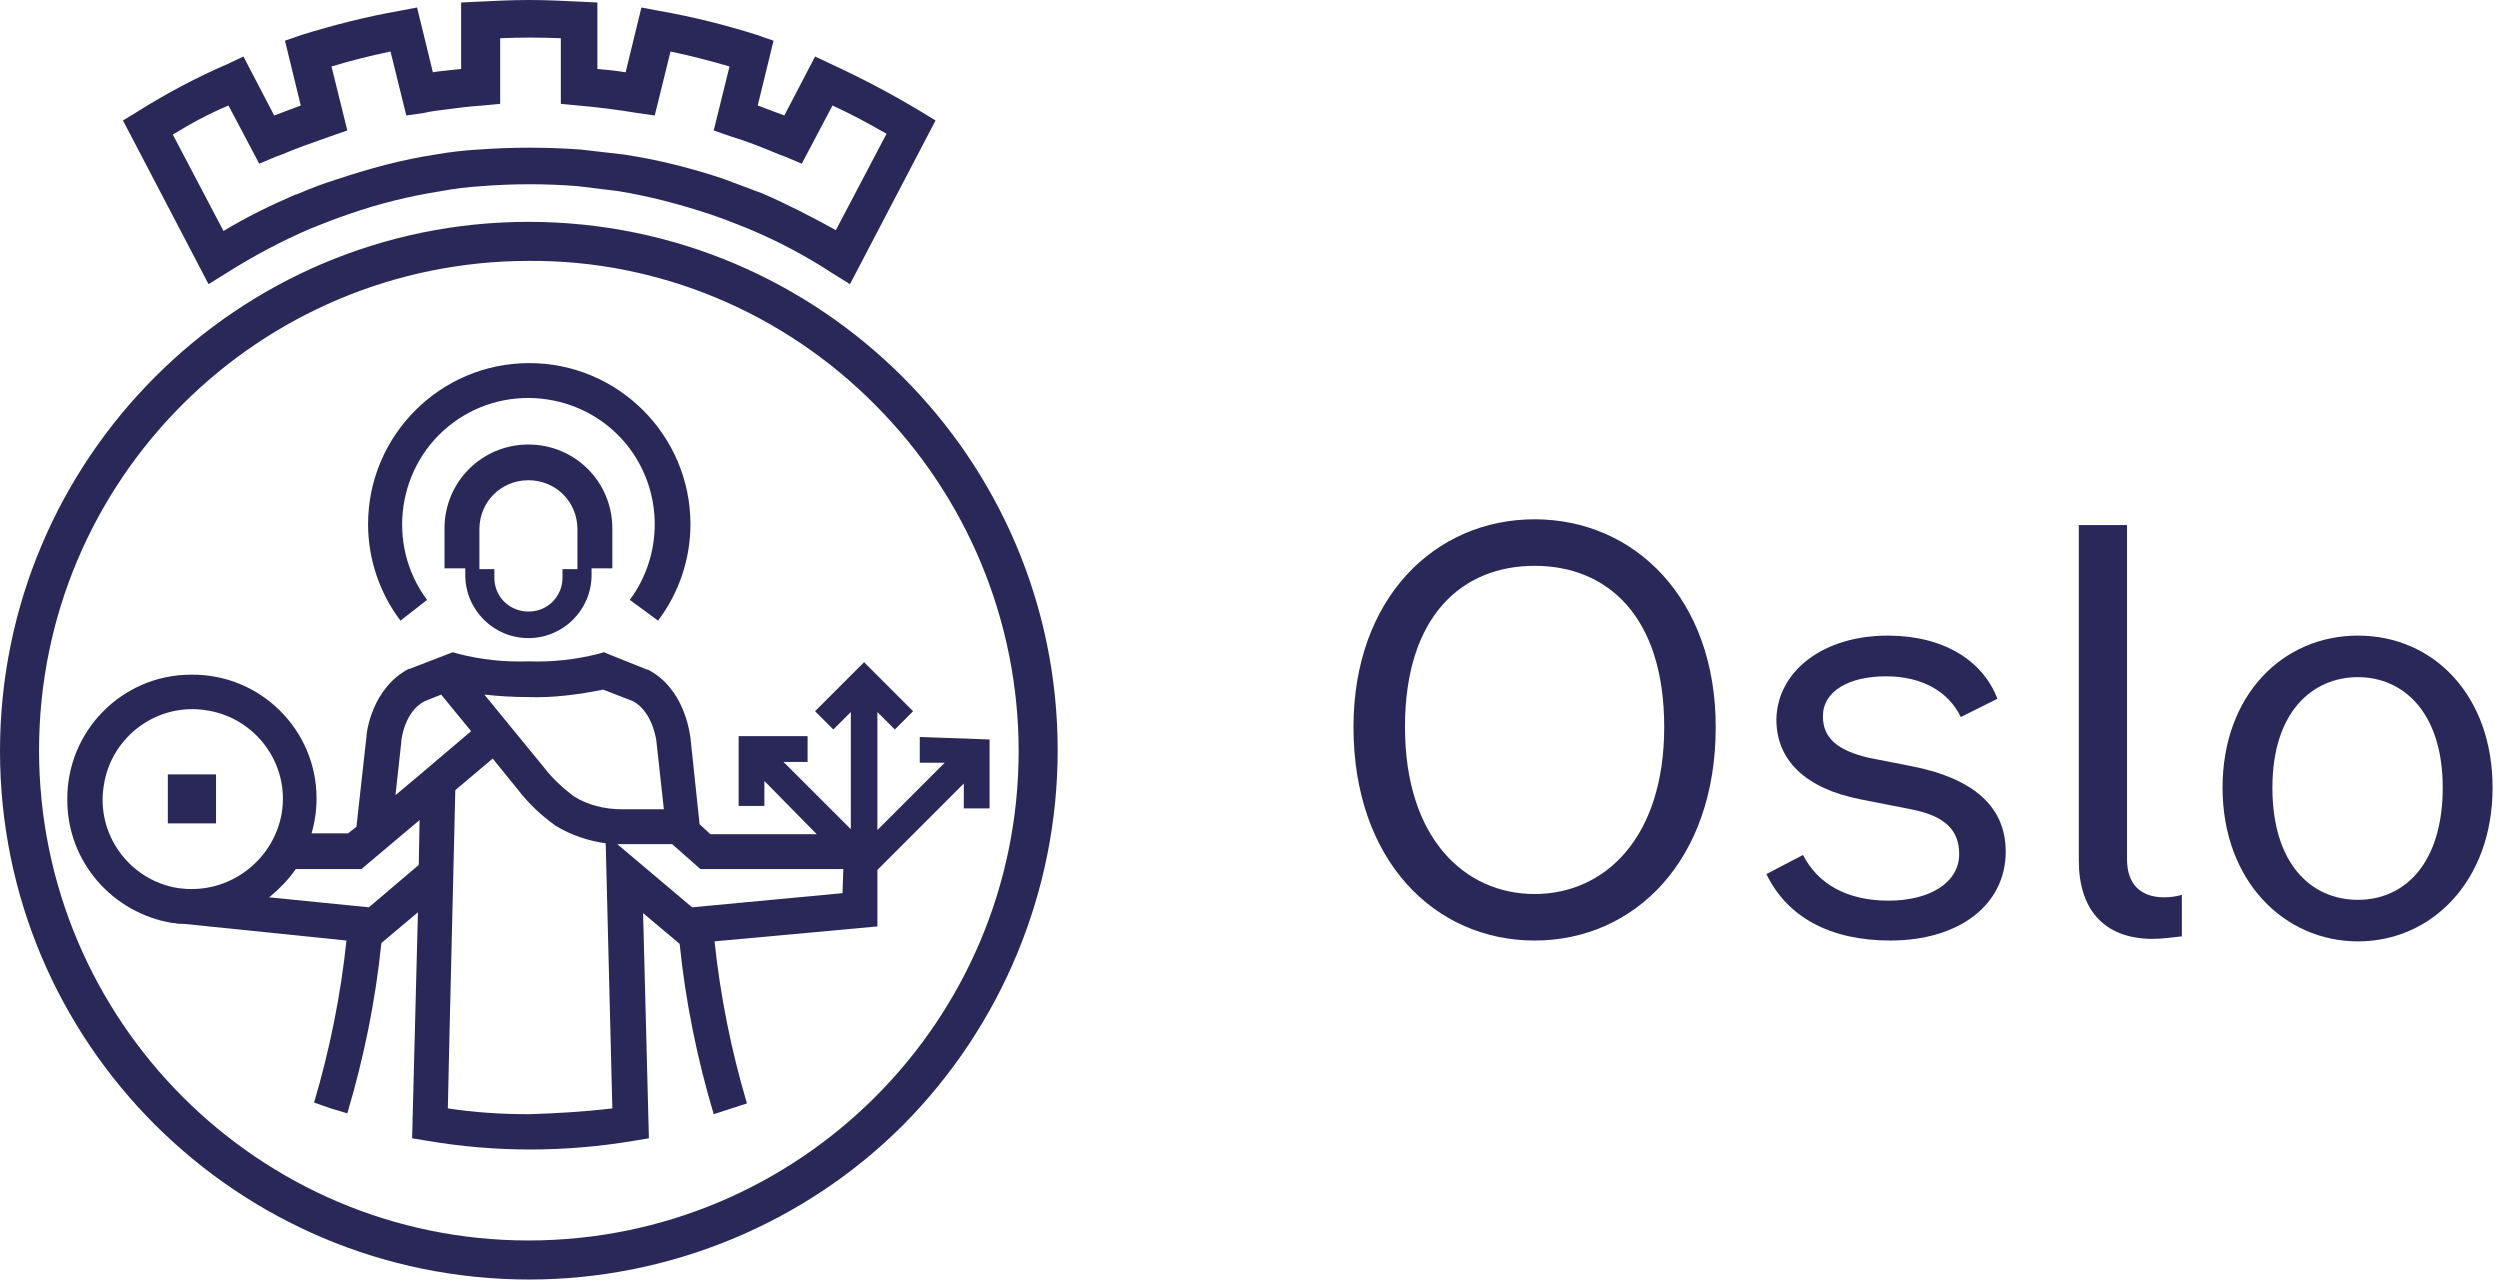 <svg width="127" height="65" viewBox="0 0 127 65" fill="none" xmlns="http://www.w3.org/2000/svg">
<g clip-path="url(#clip0)">
<path d="M43.179 14.435L42.292 13.886C40.942 13 39.507 12.24 37.987 11.607C37.354 11.354 36.721 11.101 36.088 10.89C34.568 10.383 32.964 9.961 31.403 9.708C30.727 9.623 30.052 9.539 29.334 9.455C27.73 9.328 26.084 9.328 24.48 9.455C23.805 9.497 23.088 9.581 22.412 9.708C20.808 9.961 19.247 10.341 17.685 10.89C17.052 11.101 16.419 11.354 15.786 11.607C14.309 12.24 12.873 13 11.48 13.886L10.594 14.435L6.247 6.12L7.007 5.656C8.484 4.727 10.003 3.925 11.565 3.25L12.367 2.87L13.929 5.867C14.393 5.698 14.815 5.529 15.279 5.36L14.477 2.068L15.321 1.773C16.968 1.266 18.614 0.844 20.302 0.549L21.188 0.38L21.99 3.672L22.244 3.63C22.623 3.588 23.046 3.545 23.425 3.503V0.127L24.312 0.084C25.156 0.042 26.042 0 26.886 0C27.73 0 28.617 0.042 29.461 0.084L30.347 0.127V3.503C30.812 3.545 31.276 3.588 31.782 3.672L32.584 0.38L33.471 0.549C35.159 0.844 36.847 1.266 38.451 1.773L39.295 2.068L38.493 5.36C38.958 5.529 39.38 5.698 39.844 5.867L41.406 2.87L42.208 3.25C43.77 3.968 45.289 4.769 46.766 5.656L47.526 6.12L43.179 14.435ZM8.779 6.838L11.354 11.734C12.536 11.016 13.76 10.425 15.026 9.877H15.068C15.743 9.581 16.419 9.328 17.094 9.117C18.74 8.568 20.429 8.104 22.117 7.851C22.834 7.724 23.552 7.64 24.312 7.597C26.042 7.471 27.773 7.471 29.503 7.597C30.221 7.682 30.98 7.766 31.698 7.851C33.386 8.104 35.075 8.526 36.721 9.075C37.396 9.328 38.071 9.581 38.747 9.834C40.013 10.383 41.237 11.016 42.461 11.692L45.036 6.795C44.149 6.289 43.221 5.782 42.292 5.36L40.73 8.315L39.929 7.977L39.591 7.851C38.789 7.513 37.945 7.175 37.101 6.922L36.257 6.627L37.059 3.377C36.045 3.081 35.075 2.828 34.062 2.617L33.26 5.867L32.373 5.74C31.36 5.571 30.347 5.445 29.377 5.36L28.49 5.276V1.942C27.477 1.899 26.422 1.899 25.409 1.942V5.276L24.523 5.36C23.847 5.403 23.214 5.487 22.581 5.571C22.244 5.614 21.864 5.656 21.526 5.74L20.64 5.867L19.838 2.617C18.825 2.828 17.812 3.081 16.841 3.377L17.643 6.627L16.799 6.922C15.955 7.218 15.11 7.513 14.309 7.851L13.971 7.977L13.169 8.315L11.607 5.36C10.594 5.782 9.666 6.289 8.779 6.838Z" fill="#2A2859"/>
<path d="M26.886 65C12.029 65 0 52.971 0 38.156C0 23.341 12.029 11.27 26.844 11.27C41.659 11.27 53.73 23.299 53.73 38.114C53.73 45.247 50.903 52.084 45.88 57.149C40.857 62.172 33.977 65 26.886 65ZM26.886 13.253C13.127 13.253 1.984 24.396 1.984 38.114C1.984 51.831 13.127 63.016 26.844 63.016C40.604 63.016 51.747 51.873 51.747 38.156C51.747 31.572 49.13 25.24 44.445 20.555C39.802 15.87 33.471 13.211 26.886 13.253Z" fill="#2A2859"/>
<path d="M21.695 30.474C19.584 27.646 20.175 23.594 23.003 21.484C25.831 19.373 29.883 19.964 31.994 22.792C33.682 25.071 33.682 28.195 31.994 30.474L33.429 31.529C34.484 30.136 35.075 28.406 35.075 26.633C35.075 22.117 31.403 18.445 26.886 18.445C22.37 18.445 18.698 22.117 18.698 26.633C18.698 28.406 19.289 30.136 20.344 31.529L21.695 30.474Z" fill="#2A2859"/>
<path d="M26.844 32.416C28.617 32.416 30.052 30.98 30.052 29.208V28.87H31.107V26.844C31.107 24.48 29.208 22.581 26.844 22.581C24.48 22.581 22.581 24.48 22.581 26.844V28.87H23.636V29.208C23.636 30.98 25.071 32.416 26.844 32.416ZM24.354 26.886C24.354 25.493 25.451 24.396 26.844 24.396C28.237 24.396 29.334 25.493 29.334 26.886V28.912H28.575V29.25C28.617 30.221 27.899 31.023 26.929 31.065C25.958 31.107 25.156 30.39 25.114 29.419C25.114 29.377 25.114 29.292 25.114 29.25V28.912H24.354V26.886Z" fill="#2A2859"/>
<path d="M10.974 39.338H8.526V41.828H10.974V39.338Z" fill="#2A2859"/>
<path d="M46.724 37.438V38.747H47.99L44.572 42.166V36.172L45.458 37.058L46.386 36.13L43.896 33.639L41.406 36.13L42.334 37.058L43.221 36.172V42.123L39.802 38.705H41.026V37.396H37.523V40.941H38.831V39.675L41.49 42.377H36.088L35.539 41.87L35.075 37.48C35.032 37.227 34.779 34.99 32.922 34.019H32.88L30.981 33.26L30.685 33.133L30.39 33.218C29.208 33.513 28.026 33.639 26.844 33.597C25.662 33.639 24.438 33.513 23.299 33.218L23.003 33.133L20.808 33.977H20.766C18.909 34.948 18.614 37.185 18.614 37.438L18.107 41.997L17.685 42.334H15.828C15.997 41.743 16.081 41.153 16.081 40.562C16.081 37.058 13.211 34.23 9.708 34.273C6.205 34.273 3.377 37.143 3.419 40.646C3.419 43.769 5.698 46.386 8.779 46.893H8.864C9.033 46.935 9.201 46.935 9.37 46.935L17.601 47.779C17.305 50.565 16.756 53.308 15.955 56.01L16.799 56.305L17.643 56.558C18.487 53.73 19.078 50.818 19.373 47.906L21.231 46.344L20.935 57.825L21.695 57.951C25.156 58.542 28.701 58.542 32.205 57.951L32.964 57.825L32.669 46.386L34.526 47.948C34.822 50.86 35.412 53.773 36.257 56.601L37.945 56.052C37.143 53.351 36.594 50.607 36.299 47.821L44.572 47.062V44.191L48.961 39.802V41.068H50.27V37.565L46.724 37.438ZM26.844 35.412C28.11 35.455 29.377 35.286 30.643 35.032L32.162 35.623C33.175 36.172 33.344 37.649 33.344 37.649L33.724 41.11H31.572C30.727 41.11 29.841 40.899 29.123 40.435C28.575 40.013 28.068 39.549 27.646 39L24.607 35.286C25.367 35.37 26.127 35.412 26.844 35.412ZM9.75 45.162H9.539L9.075 45.12C6.584 44.74 4.854 42.377 5.276 39.886C5.656 37.396 8.02 35.666 10.51 36.088C13 36.468 14.731 38.831 14.309 41.321C13.929 43.516 11.987 45.162 9.75 45.162ZM21.273 43.938L18.74 46.091L13.675 45.584C14.182 45.162 14.646 44.698 15.026 44.149H18.36L21.315 41.659L21.273 43.938ZM21.399 39.295L20.091 40.393L20.386 37.691V37.649C20.386 37.649 20.513 36.172 21.568 35.623L22.412 35.286L23.932 37.143L21.399 39.295ZM26.886 56.601C25.494 56.601 24.101 56.516 22.75 56.305L22.834 52.549L23.13 40.139L25.029 38.536L26.296 40.097C26.844 40.815 27.52 41.448 28.237 41.955C28.997 42.419 29.883 42.714 30.77 42.841L31.107 56.305C29.714 56.474 28.279 56.558 26.886 56.601ZM42.799 45.373L35.159 46.091L31.36 42.883H31.656H34.146L35.581 44.149H42.841L42.799 45.373Z" fill="#2A2859"/>
<path d="M68.757 36.932C68.757 30.39 72.893 26.38 77.958 26.38C83.023 26.38 87.159 30.39 87.159 36.932C87.159 43.727 83.023 47.779 77.958 47.779C72.893 47.779 68.757 43.727 68.757 36.932ZM84.542 36.932C84.542 31.276 81.63 28.744 77.958 28.744C74.286 28.744 71.373 31.276 71.373 36.932C71.373 42.588 74.412 45.416 77.958 45.416C81.503 45.416 84.542 42.588 84.542 36.932Z" fill="#2A2859"/>
<path d="M95.896 32.289C98.682 32.289 100.708 33.513 101.468 35.497L99.61 36.425C98.977 35.117 97.627 34.357 95.812 34.357C93.912 34.357 92.604 35.117 92.604 36.383C92.604 37.481 93.321 38.114 94.925 38.494L97.078 38.916C100.328 39.549 101.89 41.026 101.89 43.263C101.89 45.964 99.526 47.779 96.023 47.779C92.984 47.779 90.789 46.597 89.734 44.403L91.591 43.432C92.351 44.909 93.828 45.753 95.938 45.753C98.049 45.753 99.526 44.825 99.526 43.39C99.526 42.166 98.808 41.448 97.078 41.111L94.503 40.604C91.718 40.055 90.24 38.62 90.24 36.552C90.282 34.104 92.604 32.289 95.896 32.289Z" fill="#2A2859"/>
<path d="M109.36 47.695C106.828 47.695 105.604 46.133 105.604 43.727V26.675H108.052V43.643C108.052 44.951 108.769 45.584 109.951 45.584C110.247 45.584 110.542 45.542 110.838 45.458V47.568C110.373 47.61 109.867 47.695 109.36 47.695Z" fill="#2A2859"/>
<path d="M112.906 40.013C112.906 35.328 115.945 32.289 119.786 32.289C123.627 32.289 126.623 35.328 126.623 40.013C126.623 44.74 123.542 47.822 119.786 47.822C116.029 47.822 112.906 44.74 112.906 40.013ZM124.091 40.013C124.091 36.214 122.107 34.4 119.786 34.4C117.464 34.4 115.438 36.172 115.438 40.013C115.438 43.854 117.38 45.711 119.786 45.711C122.192 45.711 124.091 43.812 124.091 40.013Z" fill="#2A2859"/>
</g>
<defs>
<clipPath id="clip0">
<rect width="126.623" height="65" fill="white"/>
</clipPath>
</defs>
</svg>
